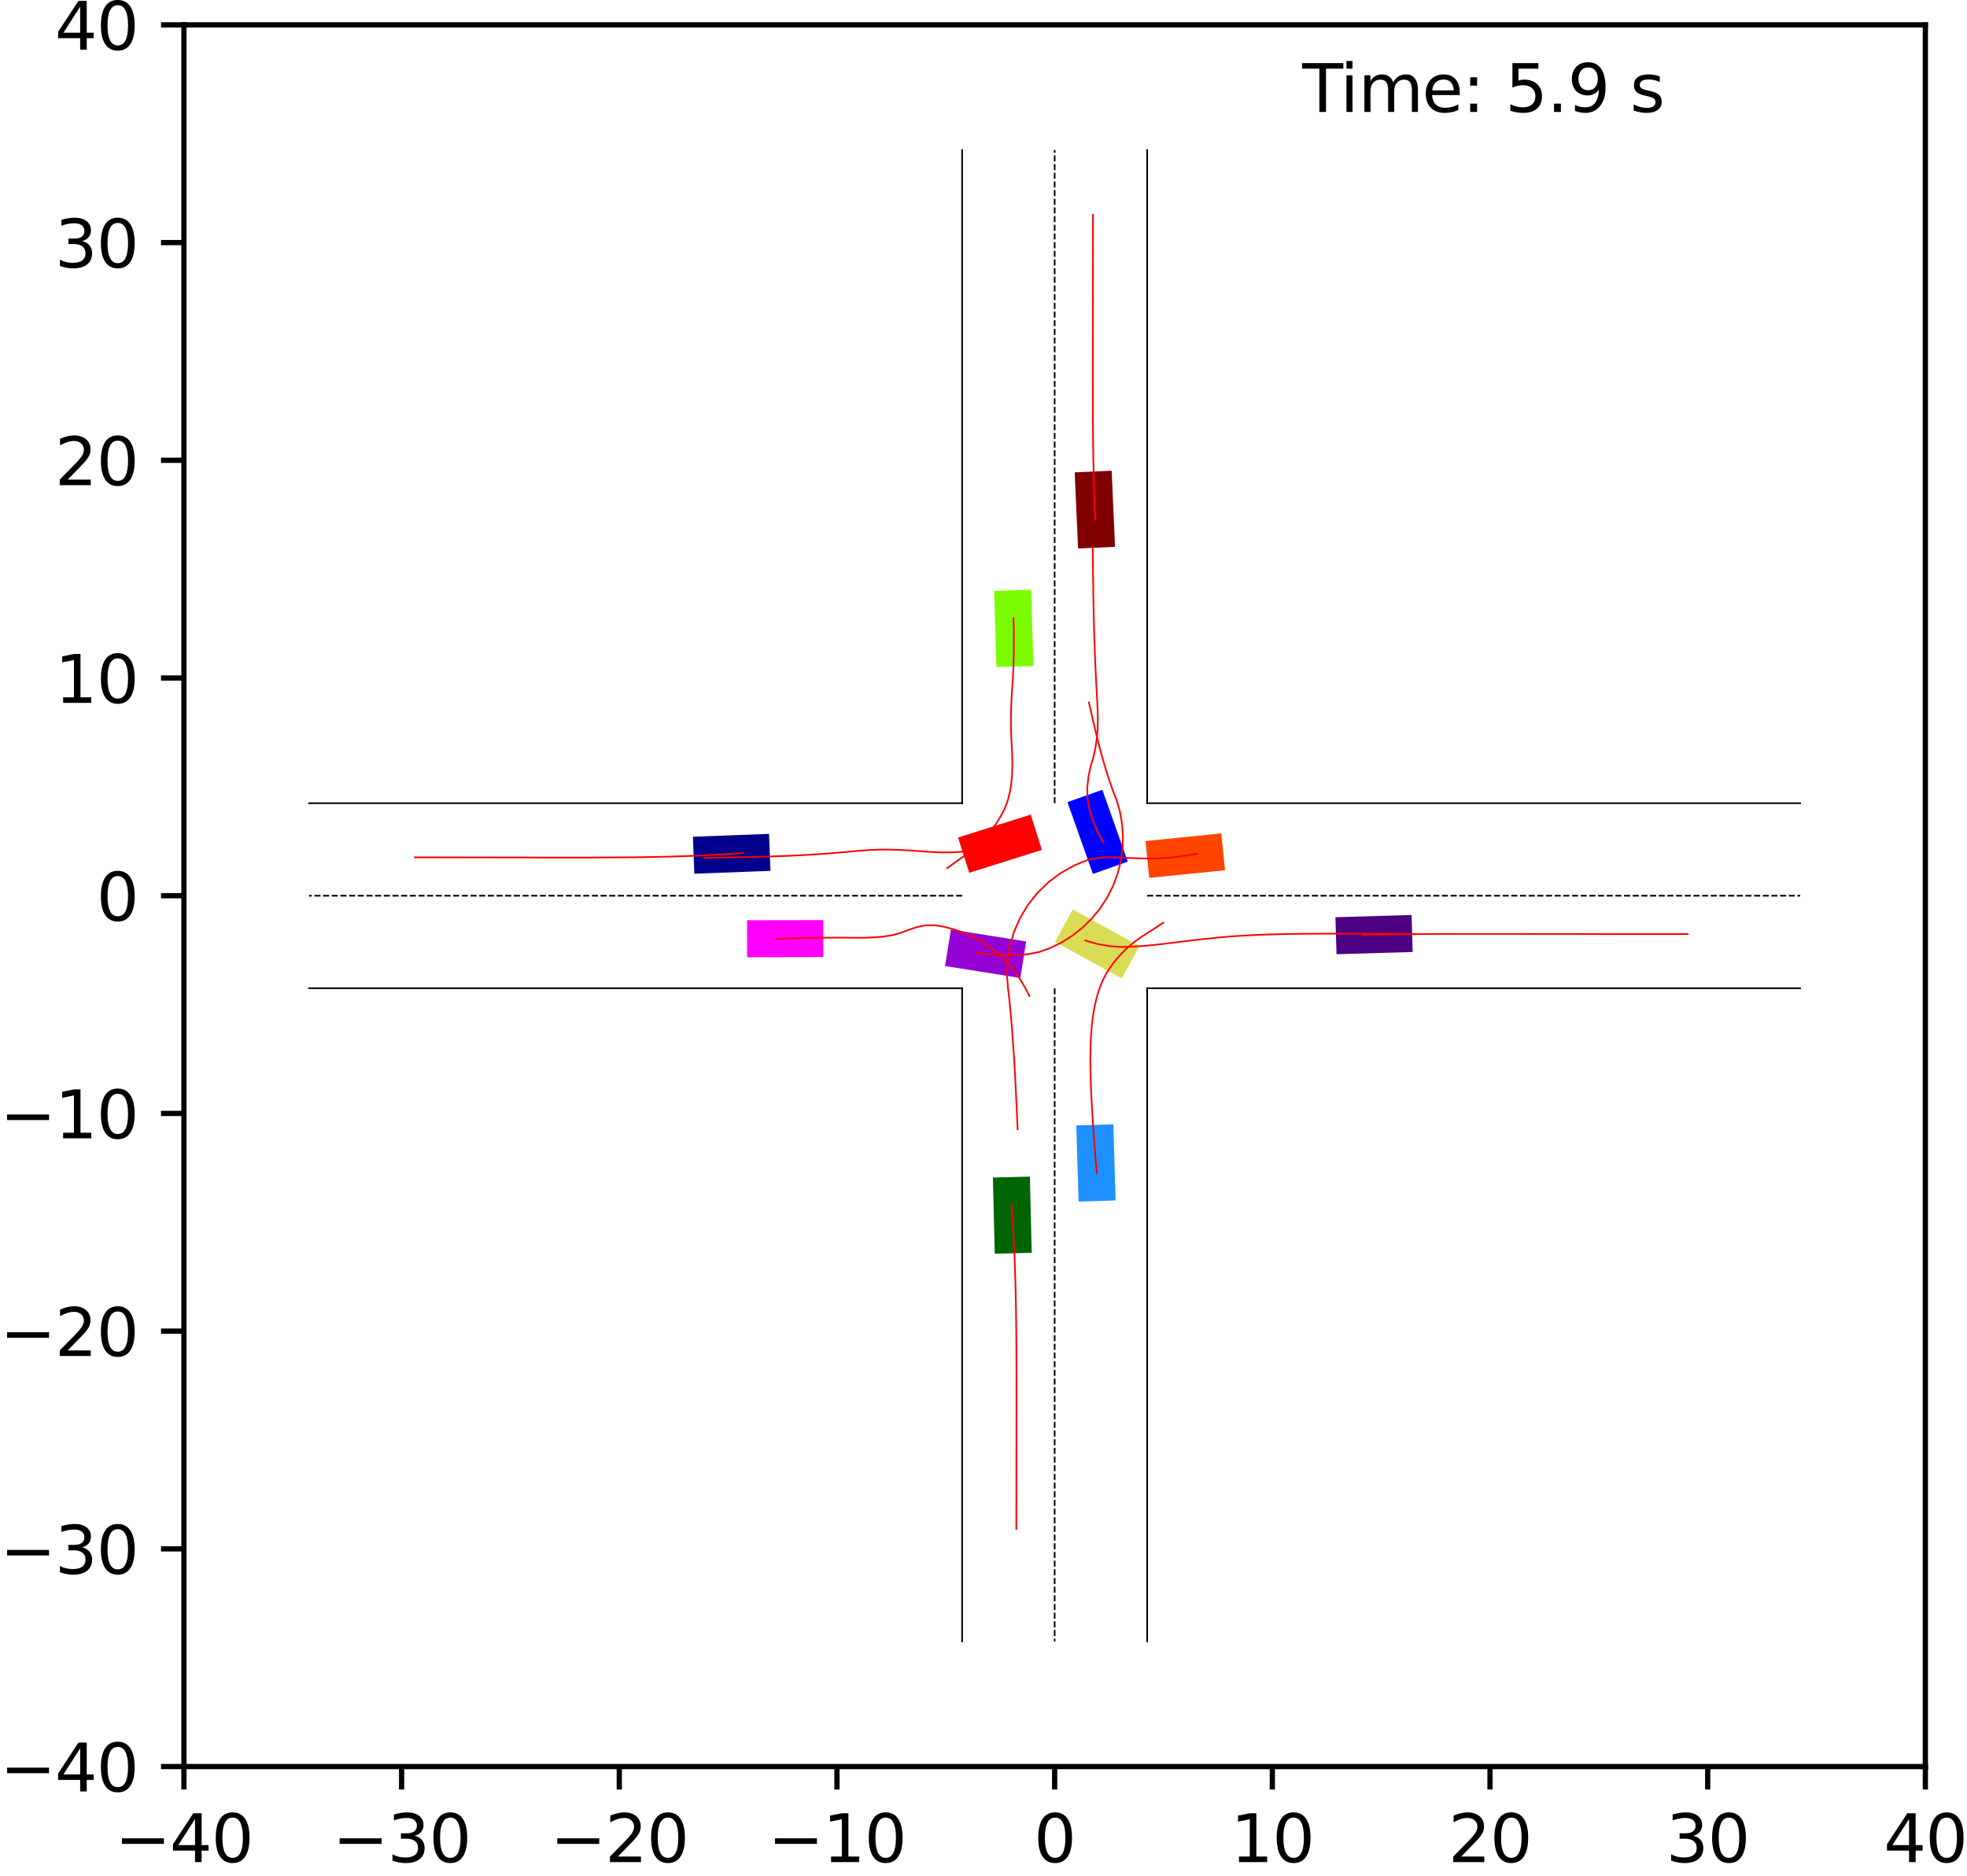 <?xml version="1.0" encoding="utf-8" standalone="no"?>
<!DOCTYPE svg PUBLIC "-//W3C//DTD SVG 1.1//EN"
  "http://www.w3.org/Graphics/SVG/1.1/DTD/svg11.dtd">
<svg xmlns:xlink="http://www.w3.org/1999/xlink" width="300.579pt" height="286.589pt" viewBox="0 0 300.579 286.589" xmlns="http://www.w3.org/2000/svg" version="1.1">
 <defs>
  <style type="text/css">*{stroke-linejoin: round; stroke-linecap: butt}</style>
 </defs>
 <g id="figure_1">
  <g id="patch_1">
   <path d="M 0 286.589 
L 300.579 286.589 
L 300.579 0 
L 0 0 
z
" style="fill: #ffffff"/>
  </g>
  <g id="axes_1">
   <g id="patch_2">
    <path d="M 28.105 269.911 
L 294.217 269.911 
L 294.217 3.799 
L 28.105 3.799 
z
" style="fill: #ffffff"/>
   </g>
   <g id="patch_3">
    <path d="M 117.519 127.405 
L 105.885 127.843 
L 106.098 133.494 
L 117.732 133.055 
z
" clip-path="url(#pca04f1d288)" style="fill: #00008b"/>
   </g>
   <g id="patch_4">
    <path d="M 170.391 83.55 
L 169.872 71.919 
L 164.223 72.172 
L 164.742 83.803 
z
" clip-path="url(#pca04f1d288)" style="fill: #800000"/>
   </g>
   <g id="patch_5">
    <path d="M 151.724 179.914 
L 152.007 191.553 
L 157.66 191.415 
L 157.377 179.776 
z
" clip-path="url(#pca04f1d288)" style="fill: #006400"/>
   </g>
   <g id="patch_6">
    <path d="M 204.234 145.792 
L 215.871 145.453 
L 215.707 139.801 
L 204.069 140.14 
z
" clip-path="url(#pca04f1d288)" style="fill: #4b0082"/>
   </g>
   <g id="patch_7">
    <path d="M 172.336 131.644 
L 168.449 120.67 
L 163.119 122.557 
L 167.005 133.532 
z
" clip-path="url(#pca04f1d288)" style="fill: #0000ff"/>
   </g>
   <g id="patch_8">
    <path d="M 157.509 124.46 
L 146.405 127.962 
L 148.106 133.355 
L 159.209 129.853 
z
" clip-path="url(#pca04f1d288)" style="fill: #ff0000"/>
   </g>
   <g id="patch_9">
    <path d="M 161.214 143.903 
L 171.421 149.503 
L 174.141 144.546 
L 163.934 138.945 
z
" clip-path="url(#pca04f1d288)" style="fill: #dbdc56"/>
   </g>
   <g id="patch_10">
    <path d="M 144.419 147.599 
L 155.916 149.429 
L 156.805 143.845 
L 145.308 142.015 
z
" clip-path="url(#pca04f1d288)" style="fill: #9400d3"/>
   </g>
   <g id="patch_11">
    <path d="M 170.476 183.419 
L 170.124 171.782 
L 164.471 171.953 
L 164.823 183.59 
z
" clip-path="url(#pca04f1d288)" style="fill: #1e90ff"/>
   </g>
   <g id="patch_12">
    <path d="M 186.625 127.331 
L 175.042 128.504 
L 175.612 134.13 
L 187.195 132.957 
z
" clip-path="url(#pca04f1d288)" style="fill: #ff4500"/>
   </g>
   <g id="patch_13">
    <path d="M 151.919 90.278 
L 152.265 101.915 
L 157.917 101.747 
L 157.571 90.11 
z
" clip-path="url(#pca04f1d288)" style="fill: #7cfc00"/>
   </g>
   <g id="patch_14">
    <path d="M 114.167 146.255 
L 125.809 146.236 
L 125.8 140.581 
L 114.157 140.6 
z
" clip-path="url(#pca04f1d288)" style="fill: #ff00ff"/>
   </g>
   <g id="matplotlib.axis_1">
    <g id="xtick_1">
     <g id="line2d_1">
      <defs>
       <path id="ma24256aa81" d="M 0 0 
L 0 3.5 
" style="stroke: #000000; stroke-width: 0.8"/>
      </defs>
      <g>
       <use xlink:href="#ma24256aa81" x="28.105" y="269.911" style="stroke: #000000; stroke-width: 0.8"/>
      </g>
     </g>
     <g id="text_1">
      <!-- −40 -->
      <g transform="translate(17.552 284.51) scale(0.1 -0.1)">
       <defs>
        <path id="DejaVuSans-2212" d="M 678 2272 
L 4684 2272 
L 4684 1741 
L 678 1741 
L 678 2272 
z
" transform="scale(0.016)"/>
        <path id="DejaVuSans-34" d="M 2419 4116 
L 825 1625 
L 2419 1625 
L 2419 4116 
z
M 2253 4666 
L 3047 4666 
L 3047 1625 
L 3713 1625 
L 3713 1100 
L 3047 1100 
L 3047 0 
L 2419 0 
L 2419 1100 
L 313 1100 
L 313 1709 
L 2253 4666 
z
" transform="scale(0.016)"/>
        <path id="DejaVuSans-30" d="M 2034 4250 
Q 1547 4250 1301 3770 
Q 1056 3291 1056 2328 
Q 1056 1369 1301 889 
Q 1547 409 2034 409 
Q 2525 409 2770 889 
Q 3016 1369 3016 2328 
Q 3016 3291 2770 3770 
Q 2525 4250 2034 4250 
z
M 2034 4750 
Q 2819 4750 3233 4129 
Q 3647 3509 3647 2328 
Q 3647 1150 3233 529 
Q 2819 -91 2034 -91 
Q 1250 -91 836 529 
Q 422 1150 422 2328 
Q 422 3509 836 4129 
Q 1250 4750 2034 4750 
z
" transform="scale(0.016)"/>
       </defs>
       <use xlink:href="#DejaVuSans-2212"/>
       <use xlink:href="#DejaVuSans-34" x="83.789"/>
       <use xlink:href="#DejaVuSans-30" x="147.412"/>
      </g>
     </g>
    </g>
    <g id="xtick_2">
     <g id="line2d_2">
      <g>
       <use xlink:href="#ma24256aa81" x="61.369" y="269.911" style="stroke: #000000; stroke-width: 0.8"/>
      </g>
     </g>
     <g id="text_2">
      <!-- −30 -->
      <g transform="translate(50.816 284.51) scale(0.1 -0.1)">
       <defs>
        <path id="DejaVuSans-33" d="M 2597 2516 
Q 3050 2419 3304 2112 
Q 3559 1806 3559 1356 
Q 3559 666 3084 287 
Q 2609 -91 1734 -91 
Q 1441 -91 1130 -33 
Q 819 25 488 141 
L 488 750 
Q 750 597 1062 519 
Q 1375 441 1716 441 
Q 2309 441 2620 675 
Q 2931 909 2931 1356 
Q 2931 1769 2642 2001 
Q 2353 2234 1838 2234 
L 1294 2234 
L 1294 2753 
L 1863 2753 
Q 2328 2753 2575 2939 
Q 2822 3125 2822 3475 
Q 2822 3834 2567 4026 
Q 2313 4219 1838 4219 
Q 1578 4219 1281 4162 
Q 984 4106 628 3988 
L 628 4550 
Q 988 4650 1302 4700 
Q 1616 4750 1894 4750 
Q 2613 4750 3031 4423 
Q 3450 4097 3450 3541 
Q 3450 3153 3228 2886 
Q 3006 2619 2597 2516 
z
" transform="scale(0.016)"/>
       </defs>
       <use xlink:href="#DejaVuSans-2212"/>
       <use xlink:href="#DejaVuSans-33" x="83.789"/>
       <use xlink:href="#DejaVuSans-30" x="147.412"/>
      </g>
     </g>
    </g>
    <g id="xtick_3">
     <g id="line2d_3">
      <g>
       <use xlink:href="#ma24256aa81" x="94.633" y="269.911" style="stroke: #000000; stroke-width: 0.8"/>
      </g>
     </g>
     <g id="text_3">
      <!-- −20 -->
      <g transform="translate(84.08 284.51) scale(0.1 -0.1)">
       <defs>
        <path id="DejaVuSans-32" d="M 1228 531 
L 3431 531 
L 3431 0 
L 469 0 
L 469 531 
Q 828 903 1448 1529 
Q 2069 2156 2228 2338 
Q 2531 2678 2651 2914 
Q 2772 3150 2772 3378 
Q 2772 3750 2511 3984 
Q 2250 4219 1831 4219 
Q 1534 4219 1204 4116 
Q 875 4013 500 3803 
L 500 4441 
Q 881 4594 1212 4672 
Q 1544 4750 1819 4750 
Q 2544 4750 2975 4387 
Q 3406 4025 3406 3419 
Q 3406 3131 3298 2873 
Q 3191 2616 2906 2266 
Q 2828 2175 2409 1742 
Q 1991 1309 1228 531 
z
" transform="scale(0.016)"/>
       </defs>
       <use xlink:href="#DejaVuSans-2212"/>
       <use xlink:href="#DejaVuSans-32" x="83.789"/>
       <use xlink:href="#DejaVuSans-30" x="147.412"/>
      </g>
     </g>
    </g>
    <g id="xtick_4">
     <g id="line2d_4">
      <g>
       <use xlink:href="#ma24256aa81" x="127.897" y="269.911" style="stroke: #000000; stroke-width: 0.8"/>
      </g>
     </g>
     <g id="text_4">
      <!-- −10 -->
      <g transform="translate(117.344 284.51) scale(0.1 -0.1)">
       <defs>
        <path id="DejaVuSans-31" d="M 794 531 
L 1825 531 
L 1825 4091 
L 703 3866 
L 703 4441 
L 1819 4666 
L 2450 4666 
L 2450 531 
L 3481 531 
L 3481 0 
L 794 0 
L 794 531 
z
" transform="scale(0.016)"/>
       </defs>
       <use xlink:href="#DejaVuSans-2212"/>
       <use xlink:href="#DejaVuSans-31" x="83.789"/>
       <use xlink:href="#DejaVuSans-30" x="147.412"/>
      </g>
     </g>
    </g>
    <g id="xtick_5">
     <g id="line2d_5">
      <g>
       <use xlink:href="#ma24256aa81" x="161.161" y="269.911" style="stroke: #000000; stroke-width: 0.8"/>
      </g>
     </g>
     <g id="text_5">
      <!-- 0 -->
      <g transform="translate(157.979 284.51) scale(0.1 -0.1)">
       <use xlink:href="#DejaVuSans-30"/>
      </g>
     </g>
    </g>
    <g id="xtick_6">
     <g id="line2d_6">
      <g>
       <use xlink:href="#ma24256aa81" x="194.425" y="269.911" style="stroke: #000000; stroke-width: 0.8"/>
      </g>
     </g>
     <g id="text_6">
      <!-- 10 -->
      <g transform="translate(188.062 284.51) scale(0.1 -0.1)">
       <use xlink:href="#DejaVuSans-31"/>
       <use xlink:href="#DejaVuSans-30" x="63.623"/>
      </g>
     </g>
    </g>
    <g id="xtick_7">
     <g id="line2d_7">
      <g>
       <use xlink:href="#ma24256aa81" x="227.689" y="269.911" style="stroke: #000000; stroke-width: 0.8"/>
      </g>
     </g>
     <g id="text_7">
      <!-- 20 -->
      <g transform="translate(221.326 284.51) scale(0.1 -0.1)">
       <use xlink:href="#DejaVuSans-32"/>
       <use xlink:href="#DejaVuSans-30" x="63.623"/>
      </g>
     </g>
    </g>
    <g id="xtick_8">
     <g id="line2d_8">
      <g>
       <use xlink:href="#ma24256aa81" x="260.953" y="269.911" style="stroke: #000000; stroke-width: 0.8"/>
      </g>
     </g>
     <g id="text_8">
      <!-- 30 -->
      <g transform="translate(254.59 284.51) scale(0.1 -0.1)">
       <use xlink:href="#DejaVuSans-33"/>
       <use xlink:href="#DejaVuSans-30" x="63.623"/>
      </g>
     </g>
    </g>
    <g id="xtick_9">
     <g id="line2d_9">
      <g>
       <use xlink:href="#ma24256aa81" x="294.217" y="269.911" style="stroke: #000000; stroke-width: 0.8"/>
      </g>
     </g>
     <g id="text_9">
      <!-- 40 -->
      <g transform="translate(287.854 284.51) scale(0.1 -0.1)">
       <use xlink:href="#DejaVuSans-34"/>
       <use xlink:href="#DejaVuSans-30" x="63.623"/>
      </g>
     </g>
    </g>
   </g>
   <g id="matplotlib.axis_2">
    <g id="ytick_1">
     <g id="line2d_10">
      <defs>
       <path id="m9c196b0a4b" d="M 0 0 
L -3.5 0 
" style="stroke: #000000; stroke-width: 0.8"/>
      </defs>
      <g>
       <use xlink:href="#m9c196b0a4b" x="28.105" y="269.911" style="stroke: #000000; stroke-width: 0.8"/>
      </g>
     </g>
     <g id="text_10">
      <!-- −40 -->
      <g transform="translate(0 273.71) scale(0.1 -0.1)">
       <use xlink:href="#DejaVuSans-2212"/>
       <use xlink:href="#DejaVuSans-34" x="83.789"/>
       <use xlink:href="#DejaVuSans-30" x="147.412"/>
      </g>
     </g>
    </g>
    <g id="ytick_2">
     <g id="line2d_11">
      <g>
       <use xlink:href="#m9c196b0a4b" x="28.105" y="236.647" style="stroke: #000000; stroke-width: 0.8"/>
      </g>
     </g>
     <g id="text_11">
      <!-- −30 -->
      <g transform="translate(0 240.446) scale(0.1 -0.1)">
       <use xlink:href="#DejaVuSans-2212"/>
       <use xlink:href="#DejaVuSans-33" x="83.789"/>
       <use xlink:href="#DejaVuSans-30" x="147.412"/>
      </g>
     </g>
    </g>
    <g id="ytick_3">
     <g id="line2d_12">
      <g>
       <use xlink:href="#m9c196b0a4b" x="28.105" y="203.383" style="stroke: #000000; stroke-width: 0.8"/>
      </g>
     </g>
     <g id="text_12">
      <!-- −20 -->
      <g transform="translate(0 207.182) scale(0.1 -0.1)">
       <use xlink:href="#DejaVuSans-2212"/>
       <use xlink:href="#DejaVuSans-32" x="83.789"/>
       <use xlink:href="#DejaVuSans-30" x="147.412"/>
      </g>
     </g>
    </g>
    <g id="ytick_4">
     <g id="line2d_13">
      <g>
       <use xlink:href="#m9c196b0a4b" x="28.105" y="170.119" style="stroke: #000000; stroke-width: 0.8"/>
      </g>
     </g>
     <g id="text_13">
      <!-- −10 -->
      <g transform="translate(0 173.918) scale(0.1 -0.1)">
       <use xlink:href="#DejaVuSans-2212"/>
       <use xlink:href="#DejaVuSans-31" x="83.789"/>
       <use xlink:href="#DejaVuSans-30" x="147.412"/>
      </g>
     </g>
    </g>
    <g id="ytick_5">
     <g id="line2d_14">
      <g>
       <use xlink:href="#m9c196b0a4b" x="28.105" y="136.855" style="stroke: #000000; stroke-width: 0.8"/>
      </g>
     </g>
     <g id="text_14">
      <!-- 0 -->
      <g transform="translate(14.742 140.654) scale(0.1 -0.1)">
       <use xlink:href="#DejaVuSans-30"/>
      </g>
     </g>
    </g>
    <g id="ytick_6">
     <g id="line2d_15">
      <g>
       <use xlink:href="#m9c196b0a4b" x="28.105" y="103.591" style="stroke: #000000; stroke-width: 0.8"/>
      </g>
     </g>
     <g id="text_15">
      <!-- 10 -->
      <g transform="translate(8.38 107.39) scale(0.1 -0.1)">
       <use xlink:href="#DejaVuSans-31"/>
       <use xlink:href="#DejaVuSans-30" x="63.623"/>
      </g>
     </g>
    </g>
    <g id="ytick_7">
     <g id="line2d_16">
      <g>
       <use xlink:href="#m9c196b0a4b" x="28.105" y="70.327" style="stroke: #000000; stroke-width: 0.8"/>
      </g>
     </g>
     <g id="text_16">
      <!-- 20 -->
      <g transform="translate(8.38 74.126) scale(0.1 -0.1)">
       <use xlink:href="#DejaVuSans-32"/>
       <use xlink:href="#DejaVuSans-30" x="63.623"/>
      </g>
     </g>
    </g>
    <g id="ytick_8">
     <g id="line2d_17">
      <g>
       <use xlink:href="#m9c196b0a4b" x="28.105" y="37.063" style="stroke: #000000; stroke-width: 0.8"/>
      </g>
     </g>
     <g id="text_17">
      <!-- 30 -->
      <g transform="translate(8.38 40.862) scale(0.1 -0.1)">
       <use xlink:href="#DejaVuSans-33"/>
       <use xlink:href="#DejaVuSans-30" x="63.623"/>
      </g>
     </g>
    </g>
    <g id="ytick_9">
     <g id="line2d_18">
      <g>
       <use xlink:href="#m9c196b0a4b" x="28.105" y="3.799" style="stroke: #000000; stroke-width: 0.8"/>
      </g>
     </g>
     <g id="text_18">
      <!-- 40 -->
      <g transform="translate(8.38 7.598) scale(0.1 -0.1)">
       <use xlink:href="#DejaVuSans-34"/>
       <use xlink:href="#DejaVuSans-30" x="63.623"/>
      </g>
     </g>
    </g>
   </g>
   <g id="line2d_19">
    <path d="M 175.298 250.784 
L 175.298 150.992 
" clip-path="url(#pca04f1d288)" style="fill: none; stroke: #000000; stroke-width: 0.25; stroke-linecap: square"/>
   </g>
   <g id="line2d_20">
    <path d="M 175.298 150.992 
L 275.09 150.992 
" clip-path="url(#pca04f1d288)" style="fill: none; stroke: #000000; stroke-width: 0.25; stroke-linecap: square"/>
   </g>
   <g id="line2d_21">
    <path d="M 275.09 122.718 
L 175.298 122.718 
" clip-path="url(#pca04f1d288)" style="fill: none; stroke: #000000; stroke-width: 0.25; stroke-linecap: square"/>
   </g>
   <g id="line2d_22">
    <path d="M 175.298 122.718 
L 175.298 22.926 
" clip-path="url(#pca04f1d288)" style="fill: none; stroke: #000000; stroke-width: 0.25; stroke-linecap: square"/>
   </g>
   <g id="line2d_23">
    <path d="M 147.023 22.926 
L 147.023 122.718 
" clip-path="url(#pca04f1d288)" style="fill: none; stroke: #000000; stroke-width: 0.25; stroke-linecap: square"/>
   </g>
   <g id="line2d_24">
    <path d="M 147.023 122.718 
L 47.231 122.718 
" clip-path="url(#pca04f1d288)" style="fill: none; stroke: #000000; stroke-width: 0.25; stroke-linecap: square"/>
   </g>
   <g id="line2d_25">
    <path d="M 47.231 150.992 
L 147.023 150.992 
" clip-path="url(#pca04f1d288)" style="fill: none; stroke: #000000; stroke-width: 0.25; stroke-linecap: square"/>
   </g>
   <g id="line2d_26">
    <path d="M 147.023 150.992 
L 147.023 250.784 
" clip-path="url(#pca04f1d288)" style="fill: none; stroke: #000000; stroke-width: 0.25; stroke-linecap: square"/>
   </g>
   <g id="line2d_27">
    <path d="M 175.298 136.855 
L 275.09 136.855 
" clip-path="url(#pca04f1d288)" style="fill: none; stroke-dasharray: 0.925,0.4; stroke-dashoffset: 0; stroke: #000000; stroke-width: 0.25"/>
   </g>
   <g id="line2d_28">
    <path d="M 161.161 122.718 
L 161.161 22.926 
" clip-path="url(#pca04f1d288)" style="fill: none; stroke-dasharray: 0.925,0.4; stroke-dashoffset: 0; stroke: #000000; stroke-width: 0.25"/>
   </g>
   <g id="line2d_29">
    <path d="M 147.023 136.855 
L 47.231 136.855 
" clip-path="url(#pca04f1d288)" style="fill: none; stroke-dasharray: 0.925,0.4; stroke-dashoffset: 0; stroke: #000000; stroke-width: 0.25"/>
   </g>
   <g id="line2d_30">
    <path d="M 161.161 150.992 
L 161.161 250.784 
" clip-path="url(#pca04f1d288)" style="fill: none; stroke-dasharray: 0.925,0.4; stroke-dashoffset: 0; stroke: #000000; stroke-width: 0.25"/>
   </g>
   <g id="line2d_31">
    <path d="M 113.475 130.325 
L 111.809 130.449 
L 110.142 130.552 
L 108.475 130.643 
L 106.808 130.723 
L 105.141 130.79 
L 103.474 130.847 
L 101.807 130.893 
L 100.139 130.93 
L 98.471 130.959 
L 96.803 130.981 
L 95.134 130.997 
L 93.465 131.009 
L 91.796 131.017 
L 90.126 131.022 
L 88.456 131.024 
L 86.786 131.025 
L 85.116 131.024 
L 83.445 131.023 
L 81.774 131.021 
L 80.102 131.019 
L 78.431 131.016 
L 76.759 131.014 
L 75.087 131.012 
L 73.415 131.009 
L 71.742 131.007 
L 70.07 131.005 
L 68.398 131.004 
L 66.725 131.002 
L 65.053 131 
L 63.38 130.999 
" clip-path="url(#pca04f1d288)" style="fill: none; stroke: #ff0000; stroke-width: 0.25; stroke-linecap: square"/>
   </g>
   <g id="line2d_32">
    <path d="M 167.383 79.42 
L 167.307 77.861 
L 167.243 76.302 
L 167.188 74.742 
L 167.142 73.182 
L 167.105 71.623 
L 167.074 70.063 
L 167.051 68.505 
L 167.032 66.947 
L 167.018 65.389 
L 167.008 63.832 
L 167.002 62.276 
L 166.997 60.721 
L 166.995 59.166 
L 166.994 57.612 
L 166.994 56.058 
L 166.995 54.505 
L 166.997 52.952 
L 166.998 51.4 
L 167 49.848 
L 167.002 48.297 
L 167.004 46.746 
L 167.006 45.195 
L 167.008 43.644 
L 167.01 42.094 
L 167.011 40.543 
L 167.012 38.993 
L 167.014 37.443 
L 167.015 35.893 
L 167.016 34.343 
L 167.017 32.793 
" clip-path="url(#pca04f1d288)" style="fill: none; stroke: #ff0000; stroke-width: 0.25; stroke-linecap: square"/>
   </g>
   <g id="line2d_33">
    <path d="M 154.57 184.025 
L 154.692 185.664 
L 154.791 187.308 
L 154.885 188.954 
L 154.968 190.601 
L 155.041 192.251 
L 155.104 193.902 
L 155.156 195.555 
L 155.2 197.208 
L 155.235 198.862 
L 155.262 200.517 
L 155.284 202.172 
L 155.3 203.827 
L 155.311 205.482 
L 155.319 207.137 
L 155.324 208.793 
L 155.327 210.448 
L 155.328 212.103 
L 155.328 213.757 
L 155.327 215.412 
L 155.325 217.066 
L 155.323 218.721 
L 155.321 220.375 
L 155.319 222.029 
L 155.317 223.683 
L 155.314 225.336 
L 155.312 226.99 
L 155.311 228.643 
L 155.309 230.297 
L 155.307 231.95 
L 155.305 233.604 
" clip-path="url(#pca04f1d288)" style="fill: none; stroke: #ff0000; stroke-width: 0.25; stroke-linecap: square"/>
   </g>
   <g id="line2d_34">
    <path d="M 208.326 142.827 
L 209.97 142.797 
L 211.616 142.769 
L 213.264 142.746 
L 214.914 142.729 
L 216.564 142.716 
L 218.216 142.707 
L 219.868 142.701 
L 221.521 142.696 
L 223.175 142.694 
L 224.829 142.693 
L 226.483 142.693 
L 228.138 142.694 
L 229.792 142.695 
L 231.447 142.697 
L 233.101 142.699 
L 234.756 142.7 
L 236.41 142.702 
L 238.064 142.703 
L 239.719 142.705 
L 241.373 142.706 
L 243.027 142.707 
L 244.68 142.708 
L 246.334 142.709 
L 247.988 142.709 
L 249.641 142.71 
L 251.295 142.71 
L 252.948 142.711 
L 254.602 142.711 
L 256.255 142.712 
L 257.908 142.712 
" clip-path="url(#pca04f1d288)" style="fill: none; stroke: #ff0000; stroke-width: 0.25; stroke-linecap: square"/>
   </g>
   <g id="line2d_35">
    <path d="M 168.628 128.785 
L 167.727 127.101 
L 167.004 125.38 
L 166.468 123.649 
L 166.172 121.924 
L 166.155 120.242 
L 166.34 118.637 
L 166.653 117.117 
L 167.082 115.68 
L 167.399 114.257 
L 167.605 112.844 
L 167.729 111.441 
L 167.766 110.045 
L 167.736 108.653 
L 167.676 107.26 
L 167.598 105.863 
L 167.522 104.457 
L 167.45 103.04 
L 167.383 101.609 
L 167.322 100.165 
L 167.268 98.706 
L 167.22 97.233 
L 167.177 95.748 
L 167.14 94.251 
L 167.109 92.743 
L 167.081 91.226 
L 167.057 89.703 
L 167.035 88.174 
L 167.015 86.641 
L 166.995 85.106 
L 166.976 83.571 
" clip-path="url(#pca04f1d288)" style="fill: none; stroke: #ff0000; stroke-width: 0.25; stroke-linecap: square"/>
   </g>
   <g id="line2d_36">
    <path d="M 154.341 128.313 
L 152.807 128.907 
L 151.271 129.382 
L 149.737 129.745 
L 148.208 130.002 
L 146.685 130.162 
L 145.168 130.234 
L 143.658 130.23 
L 142.153 130.167 
L 140.65 130.059 
L 139.144 129.949 
L 137.631 129.867 
L 136.111 129.812 
L 134.581 129.807 
L 133.044 129.866 
L 131.502 129.972 
L 129.953 130.104 
L 128.396 130.246 
L 126.831 130.376 
L 125.257 130.492 
L 123.675 130.595 
L 122.085 130.683 
L 120.488 130.758 
L 118.885 130.822 
L 117.278 130.875 
L 115.666 130.92 
L 114.052 130.958 
L 112.435 130.991 
L 110.816 131.021 
L 109.197 131.049 
L 107.577 131.077 
" clip-path="url(#pca04f1d288)" style="fill: none; stroke: #ff0000; stroke-width: 0.25; stroke-linecap: square"/>
   </g>
   <g id="line2d_37">
    <path d="M 165.844 143.695 
L 167.677 144.224 
L 169.533 144.554 
L 171.386 144.687 
L 173.213 144.634 
L 175.006 144.509 
L 176.762 144.332 
L 178.484 144.13 
L 180.175 143.922 
L 181.838 143.719 
L 183.477 143.526 
L 185.097 143.348 
L 186.702 143.193 
L 188.297 143.063 
L 189.885 142.958 
L 191.467 142.873 
L 193.047 142.807 
L 194.624 142.756 
L 196.201 142.718 
L 197.778 142.69 
L 199.356 142.672 
L 200.936 142.66 
L 202.516 142.653 
L 204.098 142.651 
L 205.68 142.652 
L 207.264 142.654 
L 208.849 142.658 
L 210.433 142.663 
L 212.019 142.668 
L 213.604 142.674 
L 215.19 142.681 
" clip-path="url(#pca04f1d288)" style="fill: none; stroke: #ff0000; stroke-width: 0.25; stroke-linecap: square"/>
   </g>
   <g id="line2d_38">
    <path d="M 149.169 145.54 
L 150.612 145.722 
L 152.119 145.861 
L 153.692 145.939 
L 155.331 145.932 
L 157.027 145.796 
L 158.76 145.464 
L 160.476 144.848 
L 162.164 144.023 
L 163.801 143.002 
L 165.355 141.789 
L 166.791 140.395 
L 168.075 138.841 
L 169.178 137.157 
L 170.081 135.374 
L 170.775 133.522 
L 171.258 131.631 
L 171.532 129.727 
L 171.603 127.833 
L 171.479 125.971 
L 171.17 124.16 
L 170.688 122.413 
L 170.042 120.744 
L 169.462 119.07 
L 168.931 117.397 
L 168.442 115.723 
L 167.99 114.047 
L 167.568 112.369 
L 167.167 110.69 
L 166.78 109.008 
L 166.398 107.326 
" clip-path="url(#pca04f1d288)" style="fill: none; stroke: #ff0000; stroke-width: 0.25; stroke-linecap: square"/>
   </g>
   <g id="line2d_39">
    <path d="M 167.616 179.236 
L 167.474 177.686 
L 167.351 176.136 
L 167.23 174.589 
L 167.115 173.046 
L 167.009 171.507 
L 166.911 169.975 
L 166.824 168.449 
L 166.748 166.931 
L 166.688 165.422 
L 166.644 163.924 
L 166.622 162.436 
L 166.625 160.961 
L 166.658 159.501 
L 166.729 158.056 
L 166.846 156.629 
L 167.017 155.222 
L 167.254 153.841 
L 167.57 152.491 
L 167.965 151.176 
L 168.459 149.909 
L 169.067 148.707 
L 169.803 147.591 
L 170.619 146.544 
L 171.503 145.567 
L 172.449 144.662 
L 173.453 143.833 
L 174.509 143.081 
L 175.598 142.385 
L 176.684 141.69 
L 177.755 140.977 
" clip-path="url(#pca04f1d288)" style="fill: none; stroke: #ff0000; stroke-width: 0.25; stroke-linecap: square"/>
   </g>
   <g id="line2d_40">
    <path d="M 182.952 130.43 
L 181.118 130.731 
L 179.214 130.999 
L 177.227 131.157 
L 175.162 131.173 
L 173.029 131.111 
L 170.832 131.013 
L 168.576 130.988 
L 166.303 131.352 
L 164.136 132.235 
L 162.078 133.397 
L 160.18 134.82 
L 158.488 136.474 
L 157.037 138.317 
L 155.852 140.306 
L 154.943 142.397 
L 154.313 144.551 
L 153.96 146.726 
L 153.872 148.885 
L 154.037 150.997 
L 154.275 153.058 
L 154.468 155.085 
L 154.635 157.081 
L 154.783 159.051 
L 154.916 161.002 
L 155.036 162.938 
L 155.145 164.866 
L 155.242 166.788 
L 155.332 168.708 
L 155.418 170.626 
L 155.5 172.545 
" clip-path="url(#pca04f1d288)" style="fill: none; stroke: #ff0000; stroke-width: 0.25; stroke-linecap: square"/>
   </g>
   <g id="line2d_41">
    <path d="M 154.88 94.461 
L 154.918 96.013 
L 154.938 97.561 
L 154.935 99.104 
L 154.908 100.642 
L 154.856 102.173 
L 154.777 103.695 
L 154.672 105.207 
L 154.577 106.71 
L 154.516 108.205 
L 154.48 109.688 
L 154.482 111.159 
L 154.532 112.616 
L 154.614 114.055 
L 154.675 115.479 
L 154.7 116.888 
L 154.661 118.279 
L 154.544 119.649 
L 154.331 120.991 
L 154.001 122.294 
L 153.534 123.539 
L 152.926 124.708 
L 152.24 125.822 
L 151.481 126.875 
L 150.655 127.865 
L 149.765 128.79 
L 148.816 129.647 
L 147.813 130.431 
L 146.78 131.17 
L 145.748 131.906 
L 144.73 132.658 
" clip-path="url(#pca04f1d288)" style="fill: none; stroke: #ff0000; stroke-width: 0.25; stroke-linecap: square"/>
   </g>
   <g id="line2d_42">
    <path d="M 118.521 143.489 
L 119.983 143.418 
L 121.43 143.365 
L 122.86 143.323 
L 124.273 143.292 
L 125.669 143.273 
L 127.047 143.263 
L 128.409 143.263 
L 129.754 143.27 
L 131.085 143.283 
L 132.404 143.271 
L 133.712 143.211 
L 135.012 143.095 
L 136.3 142.893 
L 137.567 142.558 
L 138.802 142.088 
L 140.074 141.662 
L 141.413 141.38 
L 142.813 141.357 
L 144.23 141.597 
L 145.66 141.957 
L 147.09 142.443 
L 148.505 143.06 
L 149.887 143.808 
L 151.218 144.684 
L 152.481 145.683 
L 153.659 146.798 
L 154.738 148.018 
L 155.706 149.333 
L 156.554 150.731 
L 157.307 152.183 
" clip-path="url(#pca04f1d288)" style="fill: none; stroke: #ff0000; stroke-width: 0.25; stroke-linecap: square"/>
   </g>
   <g id="patch_15">
    <path d="M 28.105 269.911 
L 28.105 3.799 
" style="fill: none; stroke: #000000; stroke-width: 0.8; stroke-linejoin: miter; stroke-linecap: square"/>
   </g>
   <g id="patch_16">
    <path d="M 294.217 269.911 
L 294.217 3.799 
" style="fill: none; stroke: #000000; stroke-width: 0.8; stroke-linejoin: miter; stroke-linecap: square"/>
   </g>
   <g id="patch_17">
    <path d="M 28.105 269.911 
L 294.217 269.911 
" style="fill: none; stroke: #000000; stroke-width: 0.8; stroke-linejoin: miter; stroke-linecap: square"/>
   </g>
   <g id="patch_18">
    <path d="M 28.105 3.799 
L 294.217 3.799 
" style="fill: none; stroke: #000000; stroke-width: 0.8; stroke-linejoin: miter; stroke-linecap: square"/>
   </g>
   <g id="text_19">
    <!-- Time: 5.9 s -->
    <g transform="translate(198.995 17.105) scale(0.1 -0.1)">
     <defs>
      <path id="DejaVuSans-54" d="M -19 4666 
L 3928 4666 
L 3928 4134 
L 2272 4134 
L 2272 0 
L 1638 0 
L 1638 4134 
L -19 4134 
L -19 4666 
z
" transform="scale(0.016)"/>
      <path id="DejaVuSans-69" d="M 603 3500 
L 1178 3500 
L 1178 0 
L 603 0 
L 603 3500 
z
M 603 4863 
L 1178 4863 
L 1178 4134 
L 603 4134 
L 603 4863 
z
" transform="scale(0.016)"/>
      <path id="DejaVuSans-6d" d="M 3328 2828 
Q 3544 3216 3844 3400 
Q 4144 3584 4550 3584 
Q 5097 3584 5394 3201 
Q 5691 2819 5691 2113 
L 5691 0 
L 5113 0 
L 5113 2094 
Q 5113 2597 4934 2840 
Q 4756 3084 4391 3084 
Q 3944 3084 3684 2787 
Q 3425 2491 3425 1978 
L 3425 0 
L 2847 0 
L 2847 2094 
Q 2847 2600 2669 2842 
Q 2491 3084 2119 3084 
Q 1678 3084 1418 2786 
Q 1159 2488 1159 1978 
L 1159 0 
L 581 0 
L 581 3500 
L 1159 3500 
L 1159 2956 
Q 1356 3278 1631 3431 
Q 1906 3584 2284 3584 
Q 2666 3584 2933 3390 
Q 3200 3197 3328 2828 
z
" transform="scale(0.016)"/>
      <path id="DejaVuSans-65" d="M 3597 1894 
L 3597 1613 
L 953 1613 
Q 991 1019 1311 708 
Q 1631 397 2203 397 
Q 2534 397 2845 478 
Q 3156 559 3463 722 
L 3463 178 
Q 3153 47 2828 -22 
Q 2503 -91 2169 -91 
Q 1331 -91 842 396 
Q 353 884 353 1716 
Q 353 2575 817 3079 
Q 1281 3584 2069 3584 
Q 2775 3584 3186 3129 
Q 3597 2675 3597 1894 
z
M 3022 2063 
Q 3016 2534 2758 2815 
Q 2500 3097 2075 3097 
Q 1594 3097 1305 2825 
Q 1016 2553 972 2059 
L 3022 2063 
z
" transform="scale(0.016)"/>
      <path id="DejaVuSans-3a" d="M 750 794 
L 1409 794 
L 1409 0 
L 750 0 
L 750 794 
z
M 750 3309 
L 1409 3309 
L 1409 2516 
L 750 2516 
L 750 3309 
z
" transform="scale(0.016)"/>
      <path id="DejaVuSans-20" transform="scale(0.016)"/>
      <path id="DejaVuSans-35" d="M 691 4666 
L 3169 4666 
L 3169 4134 
L 1269 4134 
L 1269 2991 
Q 1406 3038 1543 3061 
Q 1681 3084 1819 3084 
Q 2600 3084 3056 2656 
Q 3513 2228 3513 1497 
Q 3513 744 3044 326 
Q 2575 -91 1722 -91 
Q 1428 -91 1123 -41 
Q 819 9 494 109 
L 494 744 
Q 775 591 1075 516 
Q 1375 441 1709 441 
Q 2250 441 2565 725 
Q 2881 1009 2881 1497 
Q 2881 1984 2565 2268 
Q 2250 2553 1709 2553 
Q 1456 2553 1204 2497 
Q 953 2441 691 2322 
L 691 4666 
z
" transform="scale(0.016)"/>
      <path id="DejaVuSans-2e" d="M 684 794 
L 1344 794 
L 1344 0 
L 684 0 
L 684 794 
z
" transform="scale(0.016)"/>
      <path id="DejaVuSans-39" d="M 703 97 
L 703 672 
Q 941 559 1184 500 
Q 1428 441 1663 441 
Q 2288 441 2617 861 
Q 2947 1281 2994 2138 
Q 2813 1869 2534 1725 
Q 2256 1581 1919 1581 
Q 1219 1581 811 2004 
Q 403 2428 403 3163 
Q 403 3881 828 4315 
Q 1253 4750 1959 4750 
Q 2769 4750 3195 4129 
Q 3622 3509 3622 2328 
Q 3622 1225 3098 567 
Q 2575 -91 1691 -91 
Q 1453 -91 1209 -44 
Q 966 3 703 97 
z
M 1959 2075 
Q 2384 2075 2632 2365 
Q 2881 2656 2881 3163 
Q 2881 3666 2632 3958 
Q 2384 4250 1959 4250 
Q 1534 4250 1286 3958 
Q 1038 3666 1038 3163 
Q 1038 2656 1286 2365 
Q 1534 2075 1959 2075 
z
" transform="scale(0.016)"/>
      <path id="DejaVuSans-73" d="M 2834 3397 
L 2834 2853 
Q 2591 2978 2328 3040 
Q 2066 3103 1784 3103 
Q 1356 3103 1142 2972 
Q 928 2841 928 2578 
Q 928 2378 1081 2264 
Q 1234 2150 1697 2047 
L 1894 2003 
Q 2506 1872 2764 1633 
Q 3022 1394 3022 966 
Q 3022 478 2636 193 
Q 2250 -91 1575 -91 
Q 1294 -91 989 -36 
Q 684 19 347 128 
L 347 722 
Q 666 556 975 473 
Q 1284 391 1588 391 
Q 1994 391 2212 530 
Q 2431 669 2431 922 
Q 2431 1156 2273 1281 
Q 2116 1406 1581 1522 
L 1381 1569 
Q 847 1681 609 1914 
Q 372 2147 372 2553 
Q 372 3047 722 3315 
Q 1072 3584 1716 3584 
Q 2034 3584 2315 3537 
Q 2597 3491 2834 3397 
z
" transform="scale(0.016)"/>
     </defs>
     <use xlink:href="#DejaVuSans-54"/>
     <use xlink:href="#DejaVuSans-69" x="57.959"/>
     <use xlink:href="#DejaVuSans-6d" x="85.742"/>
     <use xlink:href="#DejaVuSans-65" x="183.154"/>
     <use xlink:href="#DejaVuSans-3a" x="244.678"/>
     <use xlink:href="#DejaVuSans-20" x="278.369"/>
     <use xlink:href="#DejaVuSans-35" x="310.156"/>
     <use xlink:href="#DejaVuSans-2e" x="373.779"/>
     <use xlink:href="#DejaVuSans-39" x="405.566"/>
     <use xlink:href="#DejaVuSans-20" x="469.189"/>
     <use xlink:href="#DejaVuSans-73" x="500.977"/>
    </g>
   </g>
  </g>
 </g>
 <defs>
  <clipPath id="pca04f1d288">
   <rect x="28.105" y="3.799" width="266.112" height="266.112"/>
  </clipPath>
 </defs>
</svg>
